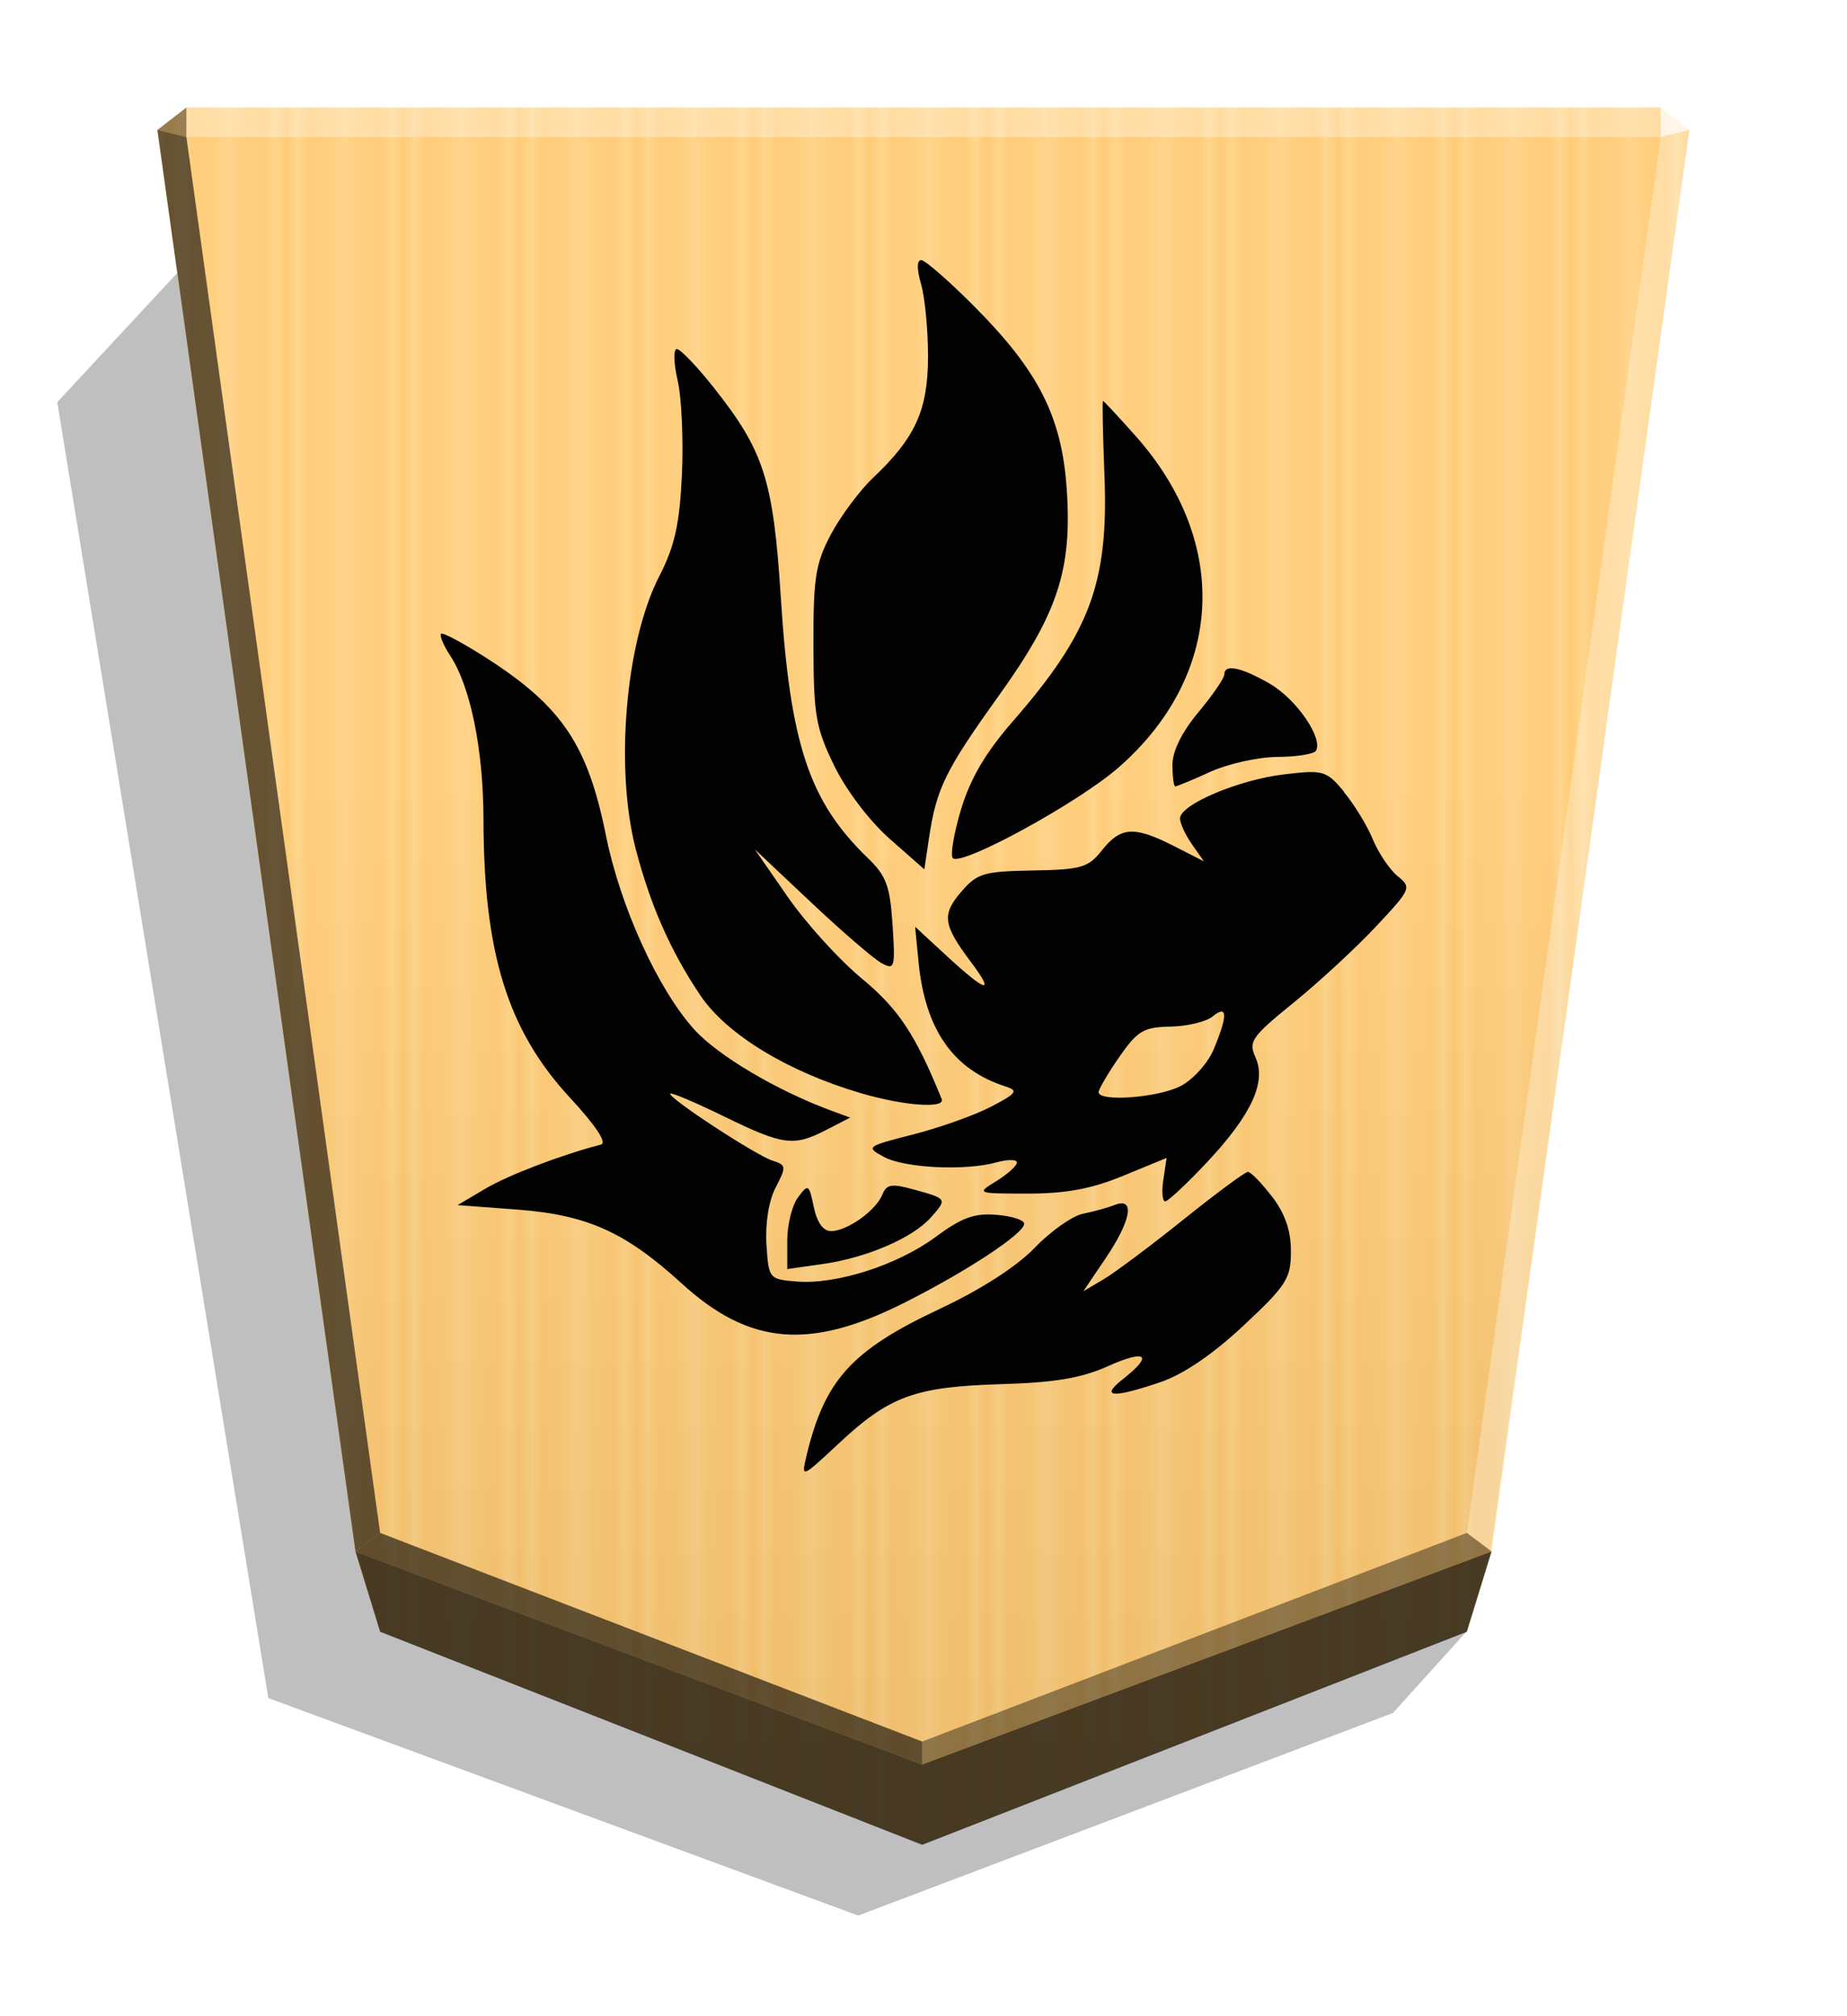 <?xml version="1.0" encoding="UTF-8" standalone="no"?>
<svg
   width="498.898"
   height="544.252"
   viewBox="0 0 1320 1440"
   version="1.1"
   id="svg73892"
   sodipodi:docname="1_LION.svg"
   inkscape:version="1.2 (dc2aedaf03, 2022-05-15)"
   xmlns:inkscape="http://www.inkscape.org/namespaces/inkscape"
   xmlns:sodipodi="http://sodipodi.sourceforge.net/DTD/sodipodi-0.dtd"
   xmlns="http://www.w3.org/2000/svg"
   xmlns:svg="http://www.w3.org/2000/svg">
  <sodipodi:namedview
     id="namedview73894"
     pagecolor="#ffffff"
     bordercolor="#666666"
     borderopacity="1.0"
     inkscape:showpageshadow="2"
     inkscape:pageopacity="0.0"
     inkscape:pagecheckerboard="0"
     inkscape:deskcolor="#d1d1d1"
     showgrid="false"
     inkscape:zoom="0.68947839"
     inkscape:cx="-13.778532"
     inkscape:cy="427.13449"
     inkscape:window-width="1916"
     inkscape:window-height="2022"
     inkscape:window-x="5750"
     inkscape:window-y="0"
     inkscape:window-maximized="0"
     inkscape:current-layer="svg73892" />
  <style
     id="style73796"><![CDATA[.B{color-interpolation-filters:sRGB}.C{fill-opacity:.98}]]></style>
  <defs
     id="defs73842">
    <linearGradient
       id="A"
       x1="-1430.769"
       y1="-77.47"
       x2="-1409.955"
       y2="-77.47"
       spreadMethod="reflect"
       gradientUnits="userSpaceOnUse">
      <stop
         offset="0"
         stop-color="#ffd285"
         id="stop73798" />
      <stop
         offset=".232"
         stop-color="#ffcd79"
         id="stop73800" />
      <stop
         offset=".616"
         stop-color="#ffca73"
         id="stop73802" />
      <stop
         offset=".808"
         stop-color="#ffd386"
         id="stop73804" />
      <stop
         offset="1"
         stop-color="#ffc86e"
         id="stop73806" />
    </linearGradient>
    <filter
       id="B"
       x="-0.012"
       y="-0.01"
       width="1.023"
       height="1.02"
       class="B">
      <feGaussianBlur
         stdDeviation="2.441"
         id="feGaussianBlur73809" />
    </filter>
    <linearGradient
       id="C"
       x1="-904.556"
       y1="-406.052"
       x2="-904.556"
       y2="184.159"
       gradientUnits="userSpaceOnUse">
      <stop
         offset="0"
         id="stop73812" />
      <stop
         offset=".604"
         stop-color="#fff"
         id="stop73814" />
    </linearGradient>
    <filter
       inkscape:label="Combined Lighting"
       inkscape:menu="Bevels"
       inkscape:menu-tooltip="Basic specular bevel to use for building textures"
       style="color-interpolation-filters:sRGB;"
       id="filter2484"
       x="-0.053"
       y="-0.047"
       width="1.105"
       height="1.093">
      <feGaussianBlur
         stdDeviation="6"
         in="SourceGraphic"
         result="result0"
         id="feGaussianBlur2466" />
      <feDiffuseLighting
         lighting-color="rgb(255,255,255)"
         diffuseConstant="1"
         surfaceScale="4"
         result="result5"
         id="feDiffuseLighting2470">
        <feDistantLight
           elevation="45"
           azimuth="235"
           id="feDistantLight2468" />
      </feDiffuseLighting>
      <feComposite
         k1="1.4"
         in2="SourceGraphic"
         in="result5"
         result="fbSourceGraphic"
         operator="arithmetic"
         id="feComposite2472" />
      <feGaussianBlur
         result="result0"
         in="fbSourceGraphic"
         stdDeviation="6"
         id="feGaussianBlur2474" />
      <feSpecularLighting
         specularExponent="25"
         specularConstant="1"
         surfaceScale="4"
         lighting-color="rgb(255,255,255)"
         result="result1"
         in="result0"
         id="feSpecularLighting2478">
        <feDistantLight
           azimuth="235"
           elevation="45"
           id="feDistantLight2476" />
      </feSpecularLighting>
      <feComposite
         k3="1"
         k2="1"
         operator="arithmetic"
         in="fbSourceGraphic"
         in2="result1"
         result="result4"
         id="feComposite2480" />
      <feComposite
         operator="in"
         result="result2"
         in2="SourceGraphic"
         in="result4"
         id="feComposite2482" />
    </filter>
    <filter
       inkscape:label="Combined Lighting"
       inkscape:menu="Bevels"
       inkscape:menu-tooltip="Basic specular bevel to use for building textures"
       style="color-interpolation-filters:sRGB;"
       id="filter4504"
       x="-0.042"
       y="-0.033"
       width="1.083"
       height="1.067">
      <feGaussianBlur
         stdDeviation="6"
         in="SourceGraphic"
         result="result0"
         id="feGaussianBlur4486" />
      <feDiffuseLighting
         lighting-color="rgb(255,255,255)"
         diffuseConstant="1"
         surfaceScale="4"
         result="result5"
         id="feDiffuseLighting4490">
        <feDistantLight
           elevation="45"
           azimuth="235"
           id="feDistantLight4488" />
      </feDiffuseLighting>
      <feComposite
         k1="1.4"
         in2="SourceGraphic"
         in="result5"
         result="fbSourceGraphic"
         operator="arithmetic"
         id="feComposite4492" />
      <feGaussianBlur
         result="result0"
         in="fbSourceGraphic"
         stdDeviation="6"
         id="feGaussianBlur4494" />
      <feSpecularLighting
         specularExponent="25"
         specularConstant="1"
         surfaceScale="4"
         lighting-color="rgb(255,255,255)"
         result="result1"
         in="result0"
         id="feSpecularLighting4498">
        <feDistantLight
           azimuth="280"
           elevation="45"
           id="feDistantLight4496" />
      </feSpecularLighting>
      <feComposite
         k3="1"
         k2="1"
         operator="arithmetic"
         in="fbSourceGraphic"
         in2="result1"
         result="result4"
         id="feComposite4500" />
      <feComposite
         operator="in"
         result="result2"
         in2="SourceGraphic"
         in="result4"
         id="feComposite4502" />
    </filter>
  </defs>
  <path
     style="mix-blend-mode:multiply"
     d="M-2699.281 228.709l26.181 28.949 190.592 72.165 210.264-77.468 75.234-461.629-45.894-49.39z"
     transform="matrix(-2.005 0 0 2.005 -4364.078 706.823)"
     opacity=".5"
     filter="url(#B)"
     id="path73844" />
  <path
     d="M-1220.221-390.88l-194.139 75.893-8.809 28.459-70.567 506.333 10.349 7.986h525.404l10.348-7.986-70.567-506.333-8.809-28.459z"
     fill="url(#A)"
     transform="matrix(-2.005 0 0 -2.005 -1787.639 533.542)"
     id="path73846" />
  <path
     d="M-904.556-434.511l-194.139 75.893-8.809 31.887-70.567 502.905 10.349 7.986h525.404l10.349-7.986-70.567-502.905-8.809-31.887z"
     opacity=".25"
     fill="url(#C)"
     transform="matrix(-2.005 0 0 -2.005 -1154.688 446.055)"
     style="mix-blend-mode:overlay;filter:url(#filter2484)"
     id="path73848" />
  <path
     d="M133.204 97.854l.043-21.064-20.75 16.013 20.707 5.052zm932.803 1010.214l-17.664-13.248-389.274 149.021v16.402z"
     opacity=".4"
     id="path73850" />
  <path
     d="M253.993 1108.068l17.664-13.248 387.412 149.021v16.402z"
     opacity=".6"
     id="path73852" />
  <path
     d="M253.993 1108.068l17.664-13.248L133.204 97.854l-20.707-5.052z"
     opacity=".6"
     id="path73854" />
  <g
     fill="#fff"
     id="g73862">
    <path
       d="M1066.007 1108.068l-17.664-13.248 138.453-996.966 20.707-5.052z"
       opacity=".3"
       id="path73856" />
    <path
       d="M1186.796 97.854l-.043-21.064 20.75 16.013-20.707 5.052z"
       opacity=".8"
       id="path73858" />
    <path
       d="M1186.796 97.854H133.204l.043-21.064h1053.506l.043 21.064z"
       opacity=".3"
       id="path73860" />
  </g>
  <path
     d="M271.655 1165.416l-17.663-57.348 405.076 152.176 406.938-152.176-17.663 57.348-389.275 152.176-387.413-152.176z"
     opacity=".7"
     id="path73864" />
  <path
     style="fill:#020202;fill-opacity:1;stroke-width:5.293;filter:url(#filter4504)"
     d="m 696.395,218.946 c 45.931,46.169 62.426,78.734 65.955,130.24 3.96,57.756 -6.289,88.891 -48.904,148.207 -37.593,52.356 -44.186,65.775 -49.41,100.484 l -3.442,23.015 -24.851,-21.892 c -14.415,-12.695 -31.02,-34.579 -39.56,-52.133 -13.188,-27.11 -14.729,-36.001 -14.851,-85.826 -0.123,-48.586 1.524,-58.581 12.507,-79.41 7,-13.096 20.511,-31.267 30.117,-40.366 30.319,-28.719 39.246,-48.434 39.266,-86.72 0.011,-18.946 -2.21,-42.166 -4.963,-51.611 -3.142,-10.762 -3.038,-17.168 0.098,-17.168 2.733,0 19.863,14.925 38.009,33.153 z m -186.094,58.154 c 35.767,45.148 42.381,65.876 47.707,149.539 6.695,104.942 20.317,145.815 62.09,186.073 13.307,12.835 15.956,19.954 17.782,47.804 2.032,30.732 1.524,32.418 -7.811,27.393 -5.479,-2.957 -28.129,-22.426 -50.303,-43.309 l -40.311,-37.97 23.525,33.966 c 12.934,18.682 36.721,44.887 52.86,58.226 26.303,21.75 38.516,40.17 57.131,86.08 2.949,7.092 -26.831,4.923 -57.708,-4.13 -52.069,-15.299 -95.839,-41.892 -114.577,-69.618 -21.219,-31.397 -35.818,-64.372 -46.316,-104.68 -15.057,-57.785 -7.308,-147.867 16.637,-194.599 11.189,-21.806 14.618,-37.057 16.332,-72.604 1.118,-24.745 -0.168,-55.121 -3.043,-67.49 -2.827,-12.377 -3.132,-22.494 -0.584,-22.494 2.515,0 14.514,12.507 26.619,27.802 z m 301.394,34.401 c 67.811,76.321 62.882,170.893 -12.334,236.693 -28.626,25.042 -112.321,70.769 -118.401,64.69 -1.93,-1.88 0.711,-17.638 5.885,-34.857 6.695,-22.162 17.549,-40.566 37.136,-63.01 55.213,-63.307 68.431,-98.973 65.326,-176.23 -1.118,-28.836 -1.626,-52.429 -1.016,-52.429 0.584,0 11.118,11.323 23.401,25.146 z m -462.896,159.193 c 53.052,34.297 71.25,61.512 84.265,126.075 10.223,50.699 37.087,109.714 63.013,138.412 17.013,18.824 58.956,43.642 98.284,58.175 l 13.198,4.846 -16.909,8.72 c -23.393,12.103 -30.716,11.148 -72.954,-9.428 -20.348,-9.947 -37.744,-17.328 -38.648,-16.421 -2.438,2.464 61.055,44.077 73.086,47.899 9.84,3.129 9.941,4.26 2.21,19.119 -4.966,9.538 -7.506,25.658 -6.591,40.674 1.626,24.628 1.829,24.884 21.615,26.519 28.372,2.286 72.113,-11.717 99.501,-31.975 18.481,-13.675 27.601,-16.982 43.263,-15.677 10.925,0.864 19.853,3.782 19.853,6.368 0,6.947 -40.88,33.879 -85.442,56.316 -67.933,34.214 -110.911,30.515 -159.418,-13.716 -40.322,-36.762 -67.599,-48.97 -117.744,-52.726 l -42.339,-3.172 19.68,-11.638 c 16.586,-9.832 54.533,-24.28 82.753,-31.584 4.559,-1.168 -3.564,-13.411 -22.055,-33.392 -44.602,-48.18 -61.705,-103.059 -61.887,-198.646 -0.099,-50.178 -9.23,-94.917 -23.82,-117.247 -4.869,-7.325 -7.712,-14.351 -6.49,-15.568 1.219,-1.168 16.332,6.947 33.588,18.072 z m 559.018,17.864 c 18.837,10.914 38.019,38.974 32.612,47.71 -1.422,2.286 -13.764,4.26 -27.418,4.348 -13.665,0.063 -35.22,4.846 -47.909,10.582 -12.69,5.791 -24.011,10.465 -25.148,10.465 -1.118,0 -2.032,-6.947 -2.032,-15.38 0,-9.837 6.696,-23.393 18.524,-37.557 10.185,-12.194 18.524,-24.333 18.524,-26.967 0,-7.805 11.918,-5.283 32.866,6.731 z m 52.555,77.037 c 7.305,8.72 16.604,23.848 20.653,33.692 4.061,9.832 12.04,21.735 17.752,26.397 10.142,8.217 9.738,9.235 -15.349,35.983 -14.15,15.123 -40.606,39.566 -58.774,54.318 -30.209,24.514 -32.561,27.88 -27.409,39.192 8.014,17.607 -2.949,41.174 -34.762,75.064 -14.374,15.286 -27.764,27.802 -29.742,27.802 -2.032,0 -2.634,-7.021 -1.321,-15.512 l 2.311,-15.524 -30.979,12.746 c -22.621,9.329 -40.981,12.728 -68.035,12.723 -37.056,-0.015 -37.056,-0.015 -22.499,-9.025 8.014,-4.923 14.557,-10.909 14.557,-13.185 0,-2.286 -6.591,-2.286 -14.557,-0.097 -22.255,6.226 -65.935,4.13 -80.725,-3.998 -12.86,-7.021 -12.276,-7.404 21.178,-15.941 18.928,-4.851 43.932,-13.729 55.578,-19.794 18.308,-9.538 19.741,-11.476 10.592,-14.394 -37.522,-11.943 -57.597,-40.531 -62.385,-88.89 l -2.438,-25.225 23.058,21.262 c 27.895,25.706 34.358,27.262 16.919,4.044 -20.046,-26.671 -21.087,-33.979 -7.099,-50.215 11.463,-13.325 16.007,-14.684 51.145,-15.316 34.854,-0.61 39.632,-1.956 49.623,-14.564 13.35,-16.741 22.916,-17.277 51.155,-2.957 l 21.547,10.996 -8.522,-12.172 c -4.668,-6.66 -8.522,-15.004 -8.522,-18.463 0,-9.947 42.087,-27.693 74.446,-31.475 28.058,-3.348 30.077,-2.695 42.737,12.347 z m -123.795,167.618 c -19.393,0.406 -23.625,2.957 -36.588,21.618 -8.118,11.646 -14.75,22.959 -14.841,25.146 -0.33,7.163 42.432,4.13 58.733,-4.348 8.925,-4.704 19.375,-16.287 23.564,-26.293 10.142,-24.211 9.84,-32.179 -0.711,-23.416 -4.559,3.782 -18.087,7.021 -30.147,7.325 z m 72.508,121.365 c 9.332,12.225 13.5,24.323 13.5,39.092 0,19.464 -3.038,24.252 -33.871,53.087 -21.831,20.419 -42.868,34.757 -59.169,40.313 -34.733,11.826 -43.791,11.031 -26.77,-2.286 21.74,-17.089 16.451,-21.318 -11.199,-8.926 -18.847,8.425 -38.009,11.623 -76.495,12.751 -61.208,1.829 -79.468,8.522 -115.652,42.326 -26.404,24.694 -26.871,24.89 -23.231,9.538 13.025,-54.716 32.126,-75.915 94.947,-105.416 29.904,-14.041 55.355,-30.384 68.35,-43.882 11.392,-11.826 26.881,-22.746 34.407,-24.28 7.506,-1.524 17.861,-4.348 22.957,-6.368 14.465,-5.573 11.544,11.161 -6.696,38.127 l -15.918,23.589 14.597,-8.621 c 8.014,-4.778 33.647,-23.912 56.937,-42.592 23.289,-18.679 44.014,-33.988 46.053,-34.044 2.032,-0.043 9.738,7.882 17.203,17.625 z m -256.462,-5.138 c 24.458,6.731 24.458,6.731 12.761,19.98 -13.134,14.785 -45.992,28.928 -77.6,33.401 l -25.146,3.564 v -20.483 c 0,-11.27 3.442,-25.105 7.712,-30.758 7.305,-9.832 7.808,-9.428 11.25,6.947 2.311,11.026 6.695,17.201 12.304,17.201 11.473,0 32.085,-14.643 36.63,-25.997 3.038,-7.48 6.591,-8.113 22.116,-3.825 z"
     id="path51530" />
</svg>
